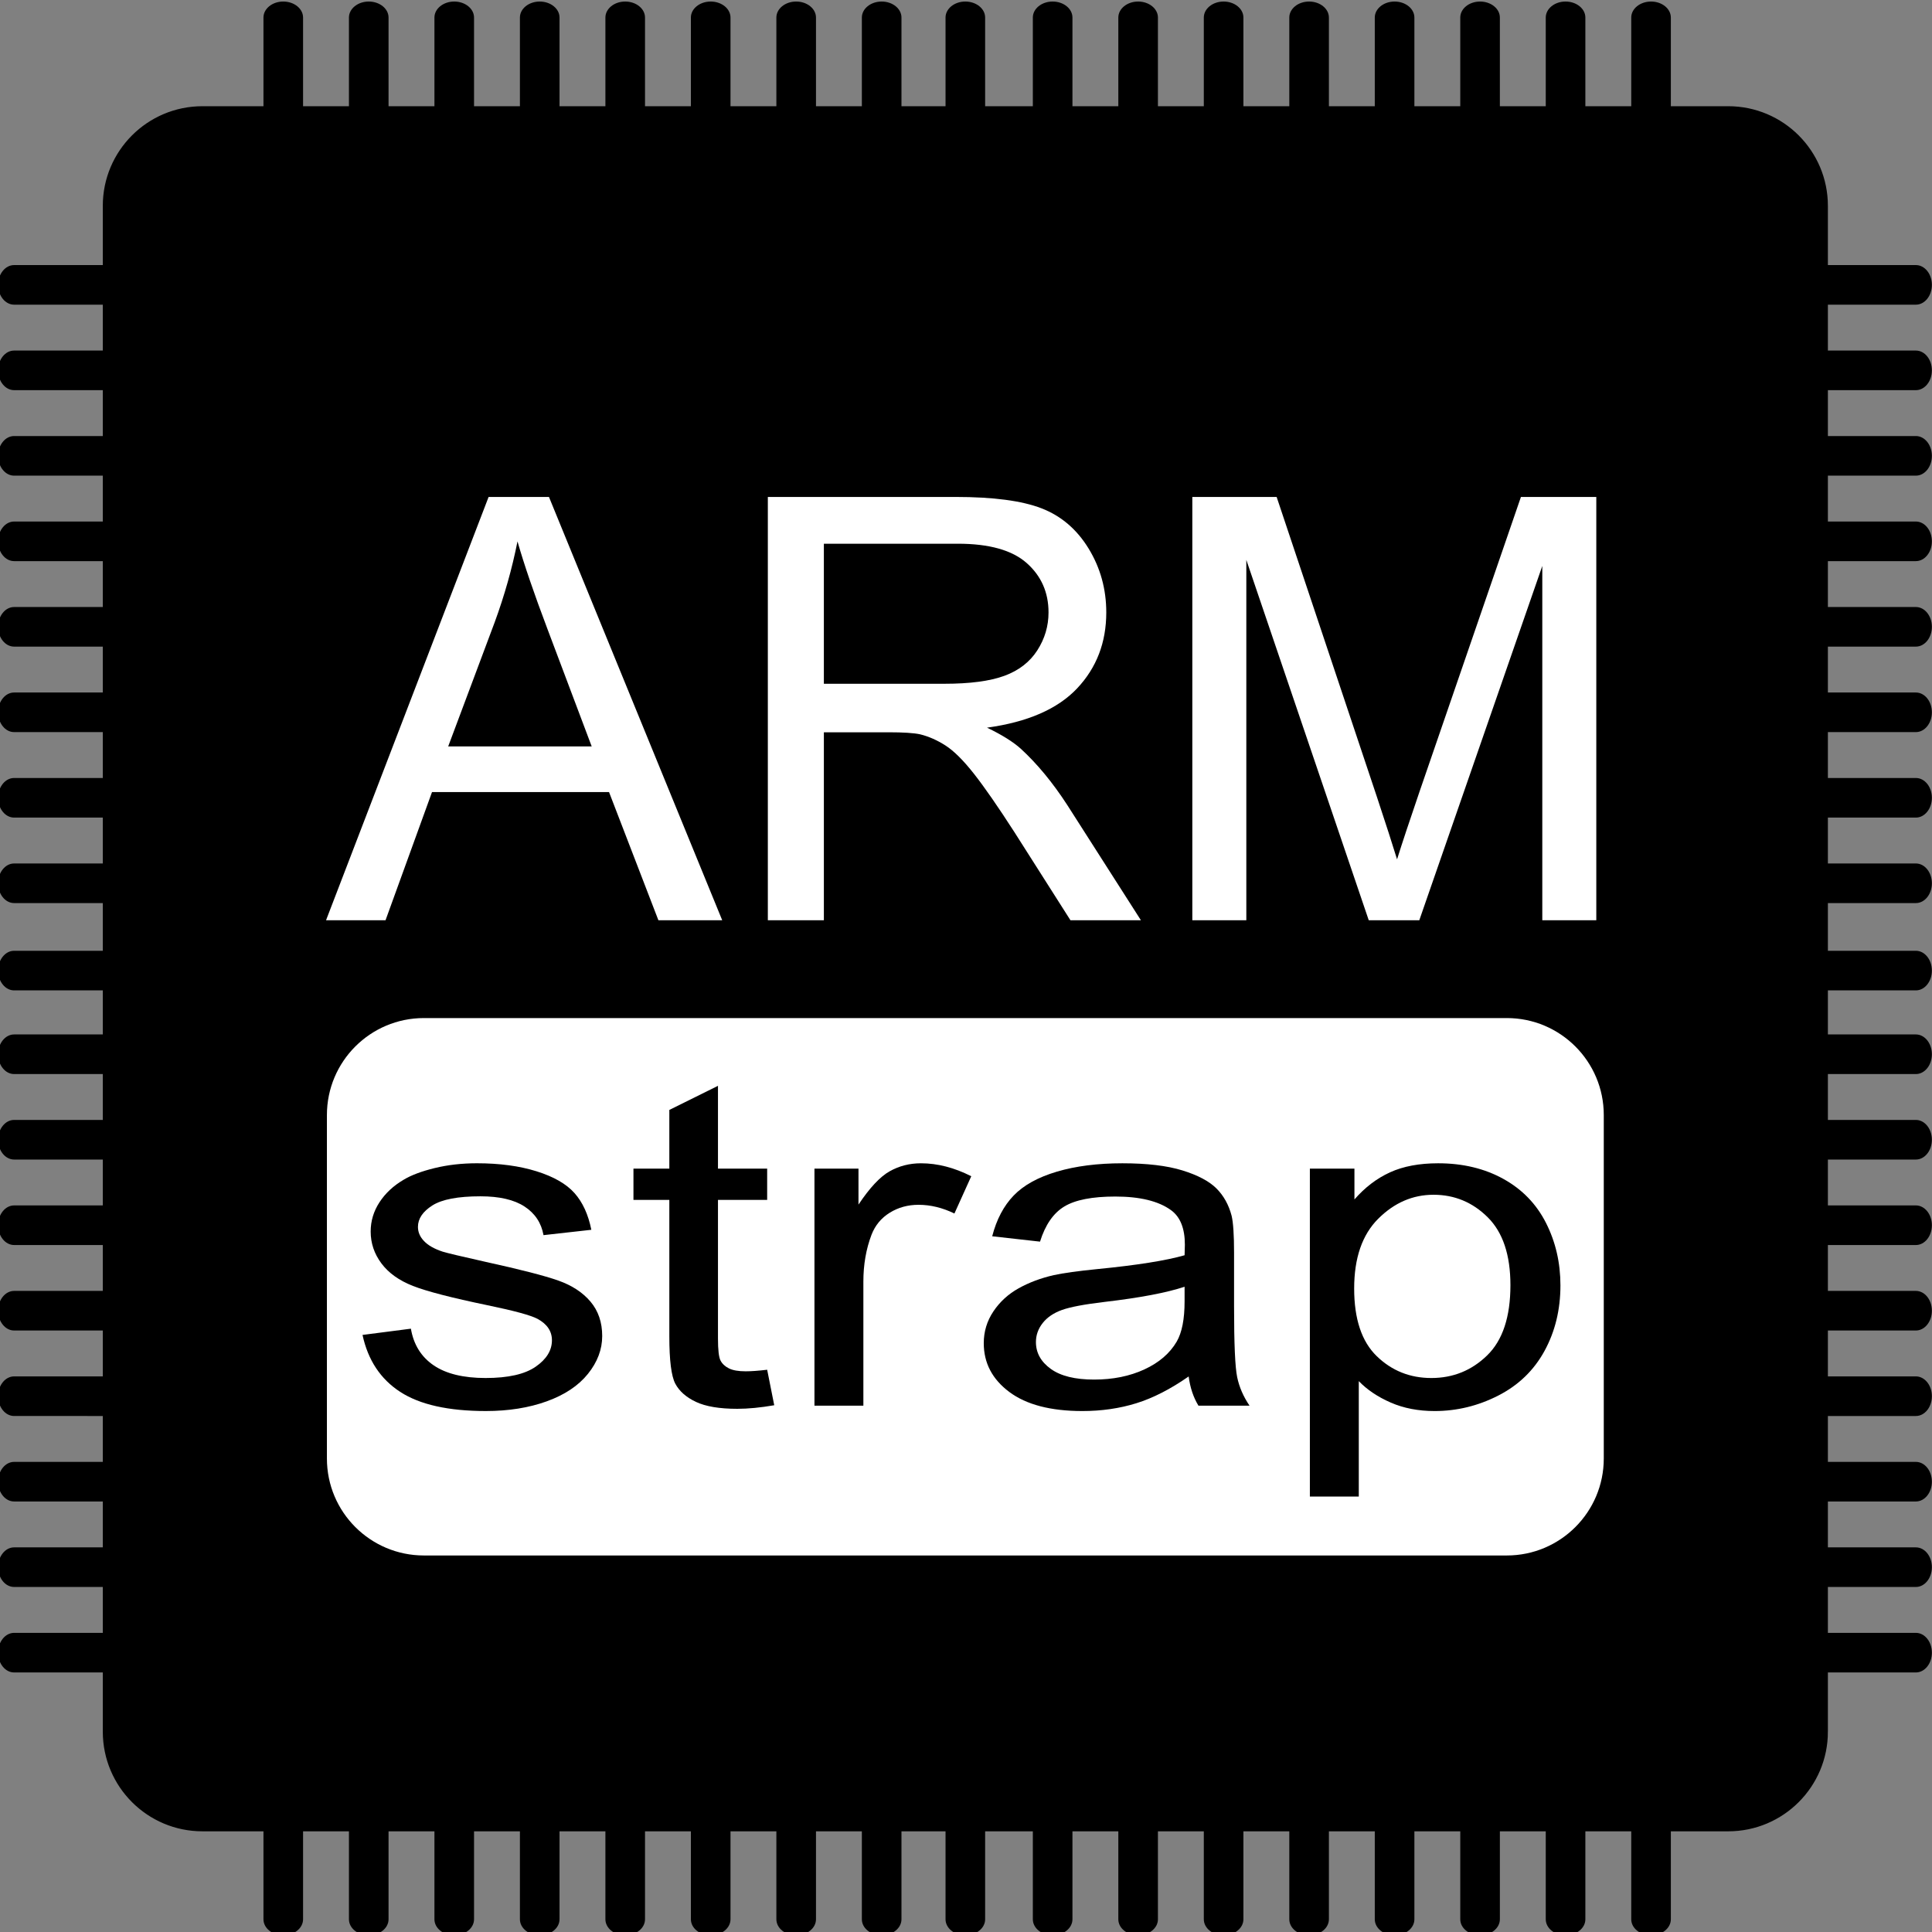 <?xml version="1.0" encoding="utf-8"?>
<!-- Generator: Adobe Illustrator 15.1.0, SVG Export Plug-In . SVG Version: 6.00 Build 0)  -->
<!DOCTYPE svg PUBLIC "-//W3C//DTD SVG 1.1//EN" "http://www.w3.org/Graphics/SVG/1.1/DTD/svg11.dtd">
<svg version="1.1" id="Layer_1" xmlns="http://www.w3.org/2000/svg" xmlns:xlink="http://www.w3.org/1999/xlink" x="0px" y="0px"
	 width="360px" height="360px" viewBox="0 0 360 360" enable-background="new 0 0 360 360" xml:space="preserve">
<rect x="0" y="0" width="360" height="360" fill="#808080" stroke="none"/>
<path stroke="#000000" stroke-miterlimit="10" d="M340.102,322.669c0,9.979-8.092,18.07-18.071,18.07H37.725
	c-9.98,0-18.07-8.092-18.07-18.07V38.361c0-9.979,8.09-18.07,18.07-18.07H322.03c9.979,0,18.071,8.091,18.071,18.07V322.669z"/>
<g>
	<path fill="#FFFFFF" d="M60.752,171.478l30.293-78.88h11.246l32.284,78.88h-11.891l-9.201-23.89H80.5l-8.663,23.89H60.752z
		 M83.513,139.086h26.742l-8.232-21.845c-2.511-6.636-4.376-12.088-5.596-16.357c-1.005,5.058-2.421,10.08-4.251,15.065
		L83.513,139.086z"/>
	<path fill="#FFFFFF" d="M143.076,171.478v-78.88h34.974c7.031,0,12.375,0.708,16.035,2.125c3.658,1.417,6.582,3.919,8.771,7.506
		c2.188,3.587,3.282,7.551,3.282,11.891c0,5.596-1.813,10.313-5.435,14.151c-3.624,3.839-9.22,6.278-16.788,7.318
		c2.762,1.327,4.86,2.636,6.296,3.928c3.048,2.798,5.937,6.295,8.662,10.492l13.721,21.469h-13.128l-10.438-16.411
		c-3.05-4.735-5.561-8.357-7.533-10.869c-1.973-2.51-3.74-4.269-5.3-5.273c-1.561-1.004-3.148-1.704-4.762-2.099
		c-1.184-0.25-3.121-0.376-5.811-0.376h-12.106v35.028H143.076z M153.515,127.41h22.438c4.77,0,8.501-0.493,11.191-1.479
		c2.69-0.986,4.735-2.564,6.134-4.735c1.399-2.17,2.099-4.528,2.099-7.076c0-3.73-1.354-6.797-4.063-9.201
		c-2.709-2.402-6.986-3.605-12.833-3.605h-24.966V127.41z"/>
	<path fill="#FFFFFF" d="M222.172,171.478v-78.88h15.711l18.671,55.851c1.722,5.202,2.978,9.093,3.767,11.676
		c0.896-2.87,2.295-7.084,4.197-12.645l18.886-54.882h14.043v78.88h-10.062v-66.021l-22.921,66.021h-9.417l-22.813-67.15v67.15
		H222.172z"/>
</g>
<path fill="#FFFFFF" d="M298.84,271.77c0,9.979-8.092,18.07-18.07,18.07H78.985c-9.979,0-18.07-8.092-18.07-18.07v-63.999
	c0-9.979,8.091-18.07,18.07-18.07H280.77c9.979,0,18.07,8.091,18.07,18.07V271.77z"/>
<g>
	<path d="M67.55,248.745l9.014-1.164c0.506,2.967,1.916,5.24,4.228,6.82c2.312,1.581,5.545,2.371,9.697,2.371
		c4.186,0,7.292-0.7,9.317-2.101c2.026-1.399,3.039-3.043,3.039-4.929c0-1.69-0.895-3.021-2.684-3.992
		c-1.249-0.666-4.355-1.512-9.317-2.537c-6.684-1.387-11.318-2.586-13.9-3.598s-4.541-2.413-5.874-4.201
		c-1.334-1.788-2-3.764-2-5.927c0-1.969,0.548-3.791,1.646-5.469c1.097-1.678,2.591-3.071,4.481-4.181
		c1.418-0.859,3.35-1.587,5.798-2.184c2.447-0.596,5.072-0.894,7.874-0.894c4.22,0,7.925,0.499,11.115,1.497
		c3.19,0.998,5.545,2.35,7.064,4.055c1.52,1.706,2.565,3.986,3.14,6.842l-8.912,0.998c-0.405-2.272-1.579-4.048-3.52-5.323
		c-1.941-1.275-4.684-1.913-8.229-1.913c-4.187,0-7.174,0.568-8.963,1.705c-1.79,1.138-2.684,2.468-2.684,3.993
		c0,0.971,0.371,1.844,1.114,2.62c0.742,0.805,1.907,1.47,3.494,1.996c0.912,0.277,3.596,0.915,8.052,1.913
		c6.448,1.414,10.946,2.572,13.495,3.473c2.548,0.901,4.549,2.212,6,3.931c1.451,1.72,2.178,3.854,2.178,6.405
		c0,2.495-0.886,4.846-2.659,7.05s-4.33,3.909-7.672,5.116c-3.342,1.206-7.123,1.809-11.343,1.809
		c-6.988,0-12.314-1.191-15.977-3.577C70.899,256.967,68.563,253.432,67.55,248.745z"/>
	<path d="M142.951,255.233l1.316,6.613c-2.566,0.443-4.861,0.665-6.887,0.665c-3.309,0-5.874-0.43-7.697-1.289
		c-1.823-0.859-3.106-1.989-3.849-3.39c-0.743-1.399-1.114-4.347-1.114-8.838v-25.413h-6.685v-5.822h6.685v-10.938l9.064-4.492
		v15.431h9.166v5.822h-9.166v25.829c0,2.135,0.16,3.508,0.481,4.117c0.32,0.61,0.843,1.096,1.57,1.456
		c0.726,0.36,1.764,0.54,3.114,0.54C139.963,255.524,141.296,255.428,142.951,255.233z"/>
	<path d="M151.762,261.93v-44.17h8.204v6.696c2.093-3.134,4.025-5.199,5.798-6.197s3.722-1.497,5.849-1.497
		c3.072,0,6.195,0.804,9.368,2.412l-3.139,6.945c-2.229-1.081-4.457-1.622-6.685-1.622c-1.992,0-3.781,0.493-5.368,1.477
		c-1.587,0.984-2.718,2.351-3.393,4.097c-1.013,2.662-1.52,5.573-1.52,8.734v23.125H151.762z"/>
	<path d="M221.491,256.481c-3.376,2.356-6.626,4.021-9.748,4.991c-3.123,0.97-6.474,1.455-10.052,1.455
		c-5.908,0-10.449-1.186-13.622-3.556c-3.173-2.371-4.76-5.4-4.76-9.088c0-2.163,0.6-4.139,1.798-5.927s2.768-3.224,4.709-4.305
		c1.941-1.082,4.127-1.899,6.558-2.454c1.789-0.388,4.49-0.763,8.103-1.123c7.359-0.721,12.777-1.58,16.255-2.578
		c0.033-1.026,0.051-1.678,0.051-1.955c0-3.05-0.861-5.199-2.583-6.447c-2.329-1.69-5.79-2.537-10.381-2.537
		c-4.287,0-7.452,0.618-9.494,1.852c-2.043,1.233-3.554,3.417-4.532,6.551l-8.912-0.999c0.81-3.133,2.144-5.662,4-7.59
		c1.856-1.927,4.54-3.411,8.052-4.45c3.511-1.04,7.578-1.56,12.204-1.56c4.59,0,8.321,0.443,11.19,1.33
		c2.869,0.888,4.979,2.004,6.33,3.349c1.35,1.345,2.295,3.043,2.836,5.095c0.304,1.275,0.456,3.577,0.456,6.904v9.982
		c0,6.96,0.193,11.361,0.582,13.205c0.388,1.844,1.156,3.611,2.304,5.303h-9.52C222.368,260.377,221.761,258.561,221.491,256.481z
		 M220.731,239.762c-3.309,1.109-8.271,2.052-14.888,2.828c-3.747,0.443-6.397,0.942-7.95,1.497s-2.752,1.366-3.596,2.434
		s-1.266,2.253-1.266,3.556c0,1.996,0.92,3.66,2.76,4.991s4.532,1.996,8.077,1.996c3.511,0,6.634-0.63,9.368-1.893
		c2.734-1.261,4.742-2.987,6.025-5.178c0.979-1.691,1.469-4.187,1.469-7.486V239.762z"/>
	<path d="M244.075,278.857V217.76h8.305v5.739c1.958-2.246,4.169-3.931,6.634-5.054c2.464-1.122,5.452-1.684,8.963-1.684
		c4.591,0,8.642,0.971,12.153,2.911c3.511,1.941,6.16,4.679,7.95,8.214c1.789,3.535,2.684,7.411,2.684,11.625
		c0,4.52-0.987,8.589-2.962,12.207c-1.975,3.619-4.845,6.392-8.608,8.318c-3.765,1.927-7.723,2.891-11.875,2.891
		c-3.038,0-5.765-0.527-8.178-1.58c-2.414-1.054-4.397-2.385-5.95-3.993v21.503H244.075z M252.329,240.094
		c0,5.685,1.401,9.886,4.203,12.603c2.802,2.718,6.194,4.076,10.179,4.076c4.051,0,7.52-1.407,10.406-4.222
		c2.887-2.813,4.329-7.175,4.329-13.08c0-5.629-1.409-9.844-4.228-12.645c-2.819-2.8-6.188-4.2-10.103-4.2
		c-3.883,0-7.317,1.49-10.306,4.471C253.823,230.078,252.329,234.41,252.329,240.094z"/>
</g>
<path d="M183.566,20.319c0,1.647-1.65,2.983-3.69,2.983l0,0c-2.038,0-3.69-1.336-3.69-2.983V3.27c0-1.647,1.652-2.983,3.69-2.983
	l0,0c2.04,0,3.69,1.336,3.69,2.983V20.319z"/>
<path d="M199.835,20.319c0,1.647-1.652,2.983-3.692,2.983l0,0c-2.038,0-3.689-1.336-3.689-2.983V3.27
	c0-1.647,1.651-2.983,3.689-2.983l0,0c2.04,0,3.692,1.336,3.692,2.983V20.319z"/>
<path d="M215.764,20.319c0,1.647-1.651,2.983-3.69,2.983l0,0c-2.039,0-3.691-1.336-3.691-2.983V3.27
	c0-1.647,1.652-2.983,3.691-2.983l0,0c2.039,0,3.69,1.336,3.69,2.983V20.319z"/>
<path d="M231.692,20.319c0,1.647-1.651,2.983-3.69,2.983l0,0c-2.039,0-3.689-1.336-3.689-2.983V3.27c0-1.647,1.65-2.983,3.689-2.983
	l0,0c2.039,0,3.69,1.336,3.69,2.983V20.319z"/>
<path d="M247.622,20.319c0,1.647-1.652,2.983-3.691,2.983l0,0c-2.039,0-3.689-1.336-3.689-2.983V3.27
	c0-1.647,1.65-2.983,3.689-2.983l0,0c2.039,0,3.691,1.336,3.691,2.983V20.319z"/>
<path d="M263.551,20.319c0,1.647-1.651,2.983-3.69,2.983l0,0c-2.038,0-3.69-1.336-3.69-2.983V3.27c0-1.647,1.652-2.983,3.69-2.983
	l0,0c2.039,0,3.69,1.336,3.69,2.983V20.319z"/>
<path d="M279.479,20.319c0,1.647-1.651,2.983-3.69,2.983l0,0c-2.038,0-3.689-1.336-3.689-2.983V3.27
	c0-1.647,1.651-2.983,3.689-2.983l0,0c2.039,0,3.69,1.336,3.69,2.983V20.319z"/>
<path d="M295.409,20.319c0,1.647-1.652,2.983-3.691,2.983l0,0c-2.038,0-3.689-1.336-3.689-2.983V3.27
	c0-1.647,1.651-2.983,3.689-2.983l0,0c2.039,0,3.691,1.336,3.691,2.983V20.319z"/>
<path d="M56.472,20.319c0,1.647-1.652,2.983-3.691,2.983l0,0c-2.038,0-3.689-1.336-3.689-2.983V3.27
	c0-1.647,1.651-2.983,3.689-2.983l0,0c2.04,0,3.691,1.336,3.691,2.983V20.319z"/>
<path d="M72.401,20.319c0,1.647-1.652,2.983-3.691,2.983l0,0c-2.038,0-3.69-1.336-3.69-2.983V3.27c0-1.647,1.652-2.983,3.69-2.983
	l0,0c2.04,0,3.691,1.336,3.691,2.983V20.319z"/>
<path d="M88.33,20.319c0,1.647-1.651,2.983-3.69,2.983l0,0c-2.039,0-3.69-1.336-3.69-2.983V3.27c0-1.647,1.652-2.983,3.69-2.983l0,0
	c2.039,0,3.69,1.336,3.69,2.983V20.319z"/>
<path d="M104.259,20.319c0,1.647-1.651,2.983-3.691,2.983l0,0c-2.039,0-3.689-1.336-3.689-2.983V3.27
	c0-1.647,1.651-2.983,3.689-2.983l0,0c2.04,0,3.691,1.336,3.691,2.983V20.319z"/>
<path d="M120.188,20.319c0,1.647-1.651,2.983-3.691,2.983l0,0c-2.039,0-3.689-1.336-3.689-2.983V3.27
	c0-1.647,1.651-2.983,3.689-2.983l0,0c2.04,0,3.691,1.336,3.691,2.983V20.319z"/>
<path d="M136.118,20.319c0,1.647-1.652,2.983-3.691,2.983l0,0c-2.038,0-3.69-1.336-3.69-2.983V3.27c0-1.647,1.652-2.983,3.69-2.983
	l0,0c2.04,0,3.691,1.336,3.691,2.983V20.319z"/>
<path d="M152.047,20.319c0,1.647-1.652,2.983-3.692,2.983l0,0c-2.038,0-3.689-1.336-3.689-2.983V3.27
	c0-1.647,1.651-2.983,3.689-2.983l0,0c2.04,0,3.692,1.336,3.692,2.983V20.319z"/>
<path d="M167.976,20.319c0,1.647-1.651,2.983-3.691,2.983l0,0c-2.038,0-3.69-1.336-3.69-2.983V3.27c0-1.647,1.652-2.983,3.69-2.983
	l0,0c2.04,0,3.691,1.336,3.691,2.983V20.319z"/>
<path d="M311.338,20.319c0,1.647-1.651,2.983-3.69,2.983l0,0c-2.038,0-3.69-1.336-3.69-2.983V3.27c0-1.647,1.652-2.983,3.69-2.983
	l0,0c2.039,0,3.69,1.336,3.69,2.983V20.319z"/>
<path d="M183.566,357.63c0,1.648-1.65,2.985-3.69,2.985l0,0c-2.038,0-3.69-1.337-3.69-2.985v-17.048c0-1.649,1.652-2.984,3.69-2.984
	l0,0c2.04,0,3.69,1.335,3.69,2.984V357.63z"/>
<path d="M199.835,357.63c0,1.648-1.652,2.985-3.692,2.985l0,0c-2.038,0-3.689-1.337-3.689-2.985v-17.048
	c0-1.649,1.651-2.984,3.689-2.984l0,0c2.04,0,3.692,1.335,3.692,2.984V357.63z"/>
<path d="M215.764,357.63c0,1.648-1.651,2.985-3.69,2.985l0,0c-2.039,0-3.691-1.337-3.691-2.985v-17.048
	c0-1.649,1.652-2.984,3.691-2.984l0,0c2.039,0,3.69,1.335,3.69,2.984V357.63z"/>
<path d="M231.692,357.63c0,1.648-1.651,2.985-3.69,2.985l0,0c-2.039,0-3.689-1.337-3.689-2.985v-17.048
	c0-1.649,1.65-2.984,3.689-2.984l0,0c2.039,0,3.69,1.335,3.69,2.984V357.63z"/>
<path d="M247.622,357.63c0,1.648-1.652,2.985-3.691,2.985l0,0c-2.039,0-3.689-1.337-3.689-2.985v-17.048
	c0-1.649,1.65-2.984,3.689-2.984l0,0c2.039,0,3.691,1.335,3.691,2.984V357.63z"/>
<path d="M263.551,357.63c0,1.648-1.651,2.985-3.69,2.985l0,0c-2.038,0-3.69-1.337-3.69-2.985v-17.048
	c0-1.649,1.652-2.984,3.69-2.984l0,0c2.039,0,3.69,1.335,3.69,2.984V357.63z"/>
<path d="M279.479,357.63c0,1.648-1.651,2.985-3.69,2.985l0,0c-2.038,0-3.689-1.337-3.689-2.985v-17.048
	c0-1.649,1.651-2.984,3.689-2.984l0,0c2.039,0,3.69,1.335,3.69,2.984V357.63z"/>
<path d="M295.409,357.63c0,1.648-1.652,2.985-3.691,2.985l0,0c-2.038,0-3.689-1.337-3.689-2.985v-17.048
	c0-1.649,1.651-2.984,3.689-2.984l0,0c2.039,0,3.691,1.335,3.691,2.984V357.63z"/>
<path d="M56.472,357.63c0,1.648-1.652,2.985-3.691,2.985l0,0c-2.038,0-3.689-1.337-3.689-2.985v-17.048
	c0-1.649,1.651-2.984,3.689-2.984l0,0c2.04,0,3.691,1.335,3.691,2.984V357.63z"/>
<path d="M72.401,357.63c0,1.648-1.652,2.985-3.691,2.985l0,0c-2.038,0-3.69-1.337-3.69-2.985v-17.048
	c0-1.649,1.652-2.984,3.69-2.984l0,0c2.04,0,3.691,1.335,3.691,2.984V357.63z"/>
<path d="M88.33,357.63c0,1.648-1.651,2.985-3.69,2.985l0,0c-2.039,0-3.69-1.337-3.69-2.985v-17.048c0-1.649,1.652-2.984,3.69-2.984
	l0,0c2.039,0,3.69,1.335,3.69,2.984V357.63z"/>
<path d="M104.259,357.63c0,1.648-1.651,2.985-3.691,2.985l0,0c-2.039,0-3.689-1.337-3.689-2.985v-17.048
	c0-1.649,1.651-2.984,3.689-2.984l0,0c2.04,0,3.691,1.335,3.691,2.984V357.63z"/>
<path d="M120.188,357.63c0,1.648-1.651,2.985-3.691,2.985l0,0c-2.039,0-3.689-1.337-3.689-2.985v-17.048
	c0-1.649,1.651-2.984,3.689-2.984l0,0c2.04,0,3.691,1.335,3.691,2.984V357.63z"/>
<path d="M136.118,357.63c0,1.648-1.652,2.985-3.691,2.985l0,0c-2.038,0-3.69-1.337-3.69-2.985v-17.048
	c0-1.649,1.652-2.984,3.69-2.984l0,0c2.04,0,3.691,1.335,3.691,2.984V357.63z"/>
<path d="M152.047,357.63c0,1.648-1.652,2.985-3.692,2.985l0,0c-2.038,0-3.689-1.337-3.689-2.985v-17.048
	c0-1.649,1.651-2.984,3.689-2.984l0,0c2.04,0,3.692,1.335,3.692,2.984V357.63z"/>
<path d="M167.976,357.63c0,1.648-1.651,2.985-3.691,2.985l0,0c-2.038,0-3.69-1.337-3.69-2.985v-17.048
	c0-1.649,1.652-2.984,3.69-2.984l0,0c2.04,0,3.691,1.335,3.691,2.984V357.63z"/>
<path d="M311.338,357.63c0,1.648-1.651,2.985-3.69,2.985l0,0c-2.038,0-3.69-1.337-3.69-2.985v-17.048
	c0-1.649,1.652-2.984,3.69-2.984l0,0c2.039,0,3.69,1.335,3.69,2.984V357.63z"/>
<path d="M19.683,177.164c1.647,0,2.983,1.651,2.983,3.691l0,0c0,2.037-1.336,3.69-2.983,3.69H2.633c-1.647,0-2.983-1.653-2.983-3.69
	l0,0c0-2.04,1.336-3.691,2.983-3.691H19.683z"/>
<path d="M19.683,160.896c1.647,0,2.983,1.651,2.983,3.69l0,0c0,2.039-1.336,3.69-2.983,3.69H2.633c-1.647,0-2.983-1.652-2.983-3.69
	l0,0c0-2.04,1.336-3.69,2.983-3.69H19.683z"/>
<path d="M19.683,144.967c1.647,0,2.983,1.651,2.983,3.69l0,0c0,2.039-1.336,3.689-2.983,3.689H2.633
	c-1.647,0-2.983-1.651-2.983-3.689l0,0c0-2.04,1.336-3.69,2.983-3.69H19.683z"/>
<path d="M19.683,129.038c1.647,0,2.983,1.651,2.983,3.69l0,0c0,2.038-1.336,3.69-2.983,3.69H2.633c-1.647,0-2.983-1.652-2.983-3.69
	l0,0c0-2.04,1.336-3.69,2.983-3.69H19.683z"/>
<path d="M19.683,113.108c1.647,0,2.983,1.651,2.983,3.691l0,0c0,2.038-1.336,3.689-2.983,3.689H2.633
	c-1.647,0-2.983-1.651-2.983-3.689l0,0c0-2.04,1.336-3.691,2.983-3.691H19.683z"/>
<path d="M19.683,97.179c1.647,0,2.983,1.652,2.983,3.691l0,0c0,2.038-1.336,3.689-2.983,3.689H2.633
	c-1.647,0-2.983-1.651-2.983-3.689l0,0c0-2.04,1.336-3.691,2.983-3.691H19.683z"/>
<path d="M19.683,81.25c1.647,0,2.983,1.651,2.983,3.691l0,0c0,2.039-1.336,3.69-2.983,3.69H2.633c-1.647,0-2.983-1.651-2.983-3.69
	l0,0c0-2.04,1.336-3.691,2.983-3.691H19.683z"/>
<path d="M19.683,65.321c1.647,0,2.983,1.651,2.983,3.691l0,0c0,2.038-1.336,3.689-2.983,3.689H2.633
	c-1.647,0-2.983-1.651-2.983-3.689l0,0c0-2.04,1.336-3.691,2.983-3.691H19.683z"/>
<path d="M19.683,304.259c1.647,0,2.983,1.65,2.983,3.691l0,0c0,2.038-1.336,3.688-2.983,3.688H2.633
	c-1.647,0-2.983-1.649-2.983-3.688l0,0c0-2.041,1.336-3.691,2.983-3.691H19.683z"/>
<path d="M19.683,288.329c1.647,0,2.983,1.65,2.983,3.692l0,0c0,2.038-1.336,3.688-2.983,3.688H2.633
	c-1.647,0-2.983-1.649-2.983-3.688l0,0c0-2.042,1.336-3.692,2.983-3.692H19.683z"/>
<path d="M19.683,272.4c1.647,0,2.983,1.65,2.983,3.692l0,0c0,2.037-1.336,3.687-2.983,3.687H2.633c-1.647,0-2.983-1.649-2.983-3.687
	l0,0c0-2.042,1.336-3.692,2.983-3.692H19.683z"/>
<path d="M19.683,256.47c1.647,0,2.983,1.653,2.983,3.691l0,0c0,2.038-1.336,3.69-2.983,3.69H2.633c-1.647,0-2.983-1.652-2.983-3.69
	l0,0c0-2.038,1.336-3.691,2.983-3.691H19.683z"/>
<path d="M19.683,240.541c1.647,0,2.983,1.653,2.983,3.691l0,0c0,2.037-1.336,3.69-2.983,3.69H2.633c-1.647,0-2.983-1.653-2.983-3.69
	l0,0c0-2.038,1.336-3.691,2.983-3.691H19.683z"/>
<path d="M19.683,224.612c1.647,0,2.983,1.652,2.983,3.69l0,0c0,2.038-1.336,3.691-2.983,3.691H2.633
	c-1.647,0-2.983-1.653-2.983-3.691l0,0c0-2.038,1.336-3.69,2.983-3.69H19.683z"/>
<path d="M19.683,208.682c1.647,0,2.983,1.654,2.983,3.692l0,0c0,2.038-1.336,3.69-2.983,3.69H2.633c-1.647,0-2.983-1.652-2.983-3.69
	l0,0c0-2.038,1.336-3.692,2.983-3.692H19.683z"/>
<path d="M19.683,192.753c1.647,0,2.983,1.654,2.983,3.691l0,0c0,2.038-1.336,3.691-2.983,3.691H2.633
	c-1.647,0-2.983-1.653-2.983-3.691l0,0c0-2.037,1.336-3.691,2.983-3.691H19.683z"/>
<path d="M19.683,49.392c1.647,0,2.983,1.651,2.983,3.691l0,0c0,2.039-1.336,3.689-2.983,3.689H2.633
	c-1.647,0-2.983-1.651-2.983-3.689l0,0c0-2.04,1.336-3.691,2.983-3.691H19.683z"/>
<path d="M356.993,177.164c1.648,0,2.985,1.651,2.985,3.691l0,0c0,2.037-1.337,3.69-2.985,3.69h-17.048
	c-1.649,0-2.984-1.653-2.984-3.69l0,0c0-2.04,1.335-3.691,2.984-3.691H356.993z"/>
<path d="M356.993,160.896c1.648,0,2.985,1.651,2.985,3.69l0,0c0,2.039-1.337,3.69-2.985,3.69h-17.048
	c-1.649,0-2.984-1.652-2.984-3.69l0,0c0-2.04,1.335-3.69,2.984-3.69H356.993z"/>
<path d="M356.993,144.967c1.648,0,2.985,1.651,2.985,3.69l0,0c0,2.039-1.337,3.689-2.985,3.689h-17.048
	c-1.649,0-2.984-1.651-2.984-3.689l0,0c0-2.04,1.335-3.69,2.984-3.69H356.993z"/>
<path d="M356.993,129.038c1.648,0,2.985,1.651,2.985,3.69l0,0c0,2.038-1.337,3.69-2.985,3.69h-17.048
	c-1.649,0-2.984-1.652-2.984-3.69l0,0c0-2.04,1.335-3.69,2.984-3.69H356.993z"/>
<path d="M356.993,113.108c1.648,0,2.985,1.651,2.985,3.691l0,0c0,2.038-1.337,3.689-2.985,3.689h-17.048
	c-1.649,0-2.984-1.651-2.984-3.689l0,0c0-2.04,1.335-3.691,2.984-3.691H356.993z"/>
<path d="M356.993,97.179c1.648,0,2.985,1.652,2.985,3.691l0,0c0,2.038-1.337,3.689-2.985,3.689h-17.048
	c-1.649,0-2.984-1.651-2.984-3.689l0,0c0-2.04,1.335-3.691,2.984-3.691H356.993z"/>
<path d="M356.993,81.25c1.648,0,2.985,1.651,2.985,3.691l0,0c0,2.039-1.337,3.69-2.985,3.69h-17.048
	c-1.649,0-2.984-1.651-2.984-3.69l0,0c0-2.04,1.335-3.691,2.984-3.691H356.993z"/>
<path d="M356.993,65.321c1.648,0,2.985,1.651,2.985,3.691l0,0c0,2.038-1.337,3.689-2.985,3.689h-17.048
	c-1.649,0-2.984-1.651-2.984-3.689l0,0c0-2.04,1.335-3.691,2.984-3.691H356.993z"/>
<path d="M356.993,304.259c1.648,0,2.985,1.65,2.985,3.691l0,0c0,2.038-1.337,3.688-2.985,3.688h-17.048
	c-1.649,0-2.984-1.649-2.984-3.688l0,0c0-2.041,1.335-3.691,2.984-3.691H356.993z"/>
<path d="M356.993,288.329c1.648,0,2.985,1.65,2.985,3.692l0,0c0,2.038-1.337,3.688-2.985,3.688h-17.048
	c-1.649,0-2.984-1.649-2.984-3.688l0,0c0-2.042,1.335-3.692,2.984-3.692H356.993z"/>
<path d="M356.993,272.4c1.648,0,2.985,1.65,2.985,3.692l0,0c0,2.037-1.337,3.687-2.985,3.687h-17.048
	c-1.649,0-2.984-1.649-2.984-3.687l0,0c0-2.042,1.335-3.692,2.984-3.692H356.993z"/>
<path d="M356.993,256.47c1.648,0,2.985,1.653,2.985,3.691l0,0c0,2.038-1.337,3.69-2.985,3.69h-17.048
	c-1.649,0-2.984-1.652-2.984-3.69l0,0c0-2.038,1.335-3.691,2.984-3.691H356.993z"/>
<path d="M356.993,240.541c1.648,0,2.985,1.653,2.985,3.691l0,0c0,2.037-1.337,3.69-2.985,3.69h-17.048
	c-1.649,0-2.984-1.653-2.984-3.69l0,0c0-2.038,1.335-3.691,2.984-3.691H356.993z"/>
<path d="M356.993,224.612c1.648,0,2.985,1.652,2.985,3.69l0,0c0,2.038-1.337,3.691-2.985,3.691h-17.048
	c-1.649,0-2.984-1.653-2.984-3.691l0,0c0-2.038,1.335-3.69,2.984-3.69H356.993z"/>
<path d="M356.993,208.682c1.648,0,2.985,1.654,2.985,3.692l0,0c0,2.038-1.337,3.69-2.985,3.69h-17.048
	c-1.649,0-2.984-1.652-2.984-3.69l0,0c0-2.038,1.335-3.692,2.984-3.692H356.993z"/>
<path d="M356.993,192.753c1.648,0,2.985,1.654,2.985,3.691l0,0c0,2.038-1.337,3.691-2.985,3.691h-17.048
	c-1.649,0-2.984-1.653-2.984-3.691l0,0c0-2.037,1.335-3.691,2.984-3.691H356.993z"/>
<path d="M356.993,49.392c1.648,0,2.985,1.651,2.985,3.691l0,0c0,2.039-1.337,3.689-2.985,3.689h-17.048
	c-1.649,0-2.984-1.651-2.984-3.689l0,0c0-2.04,1.335-3.691,2.984-3.691H356.993z"/>
</svg>
